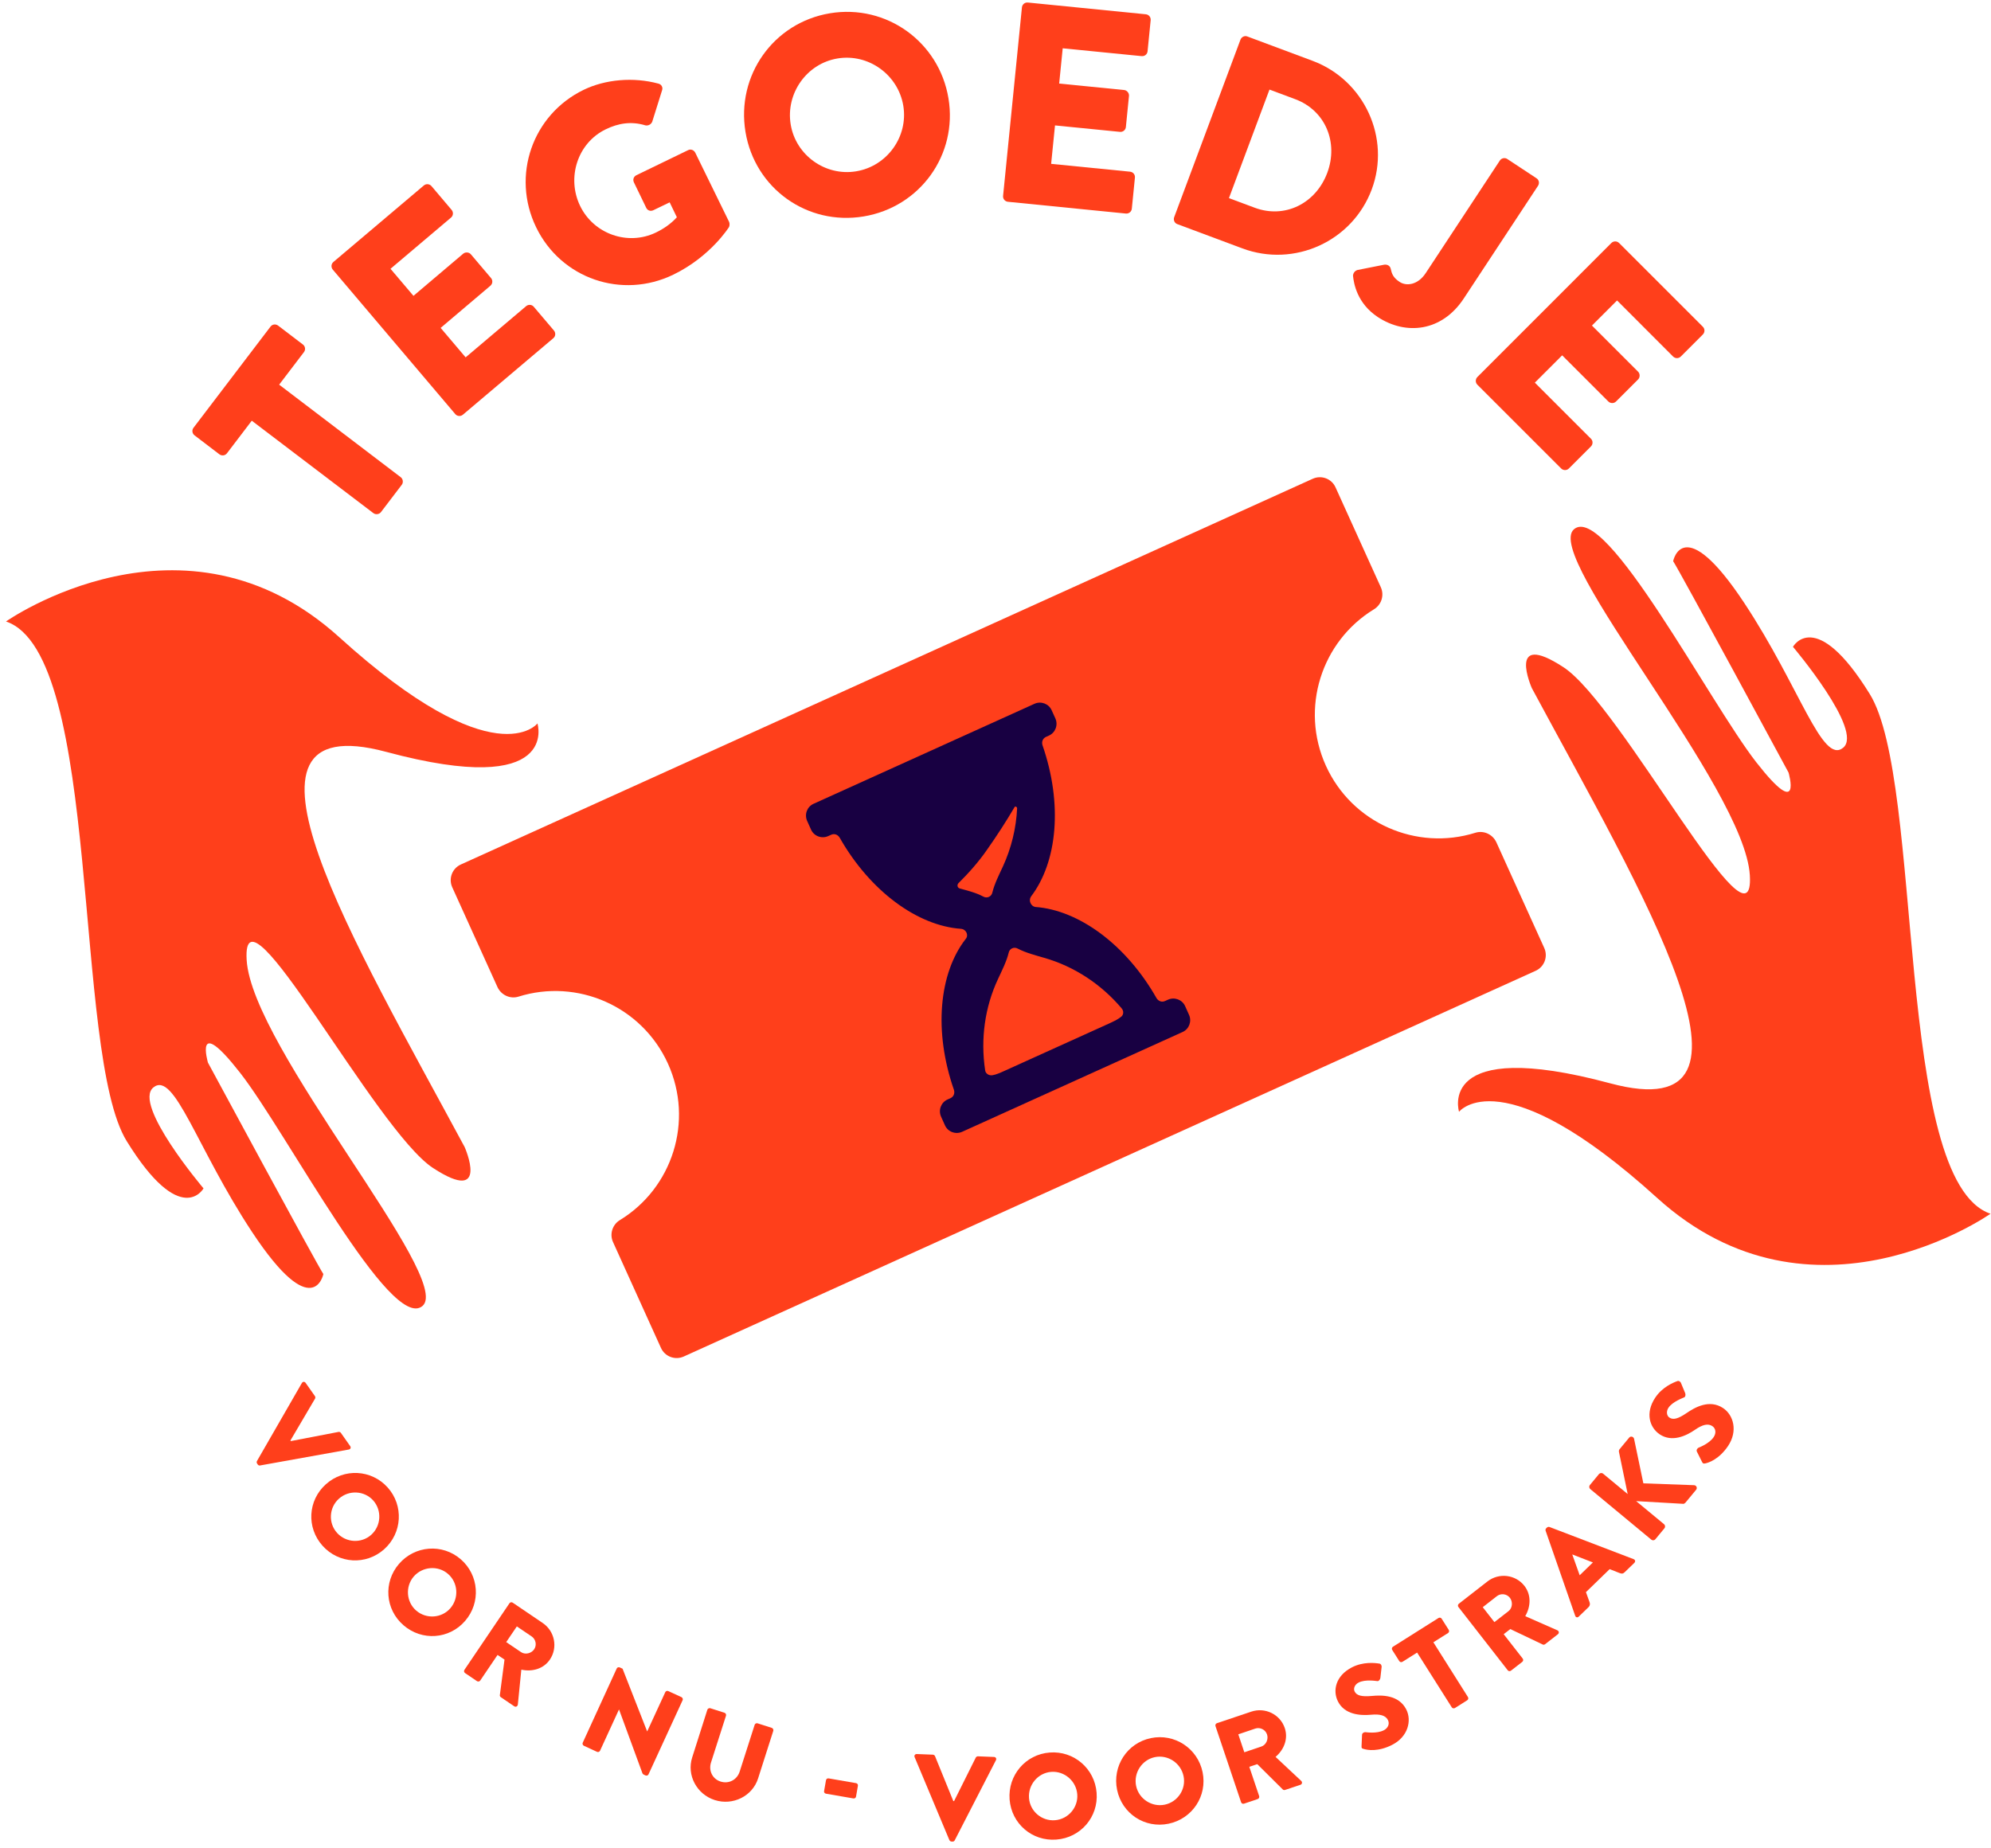 <svg width="293" height="272" viewBox="0 0 293 272" fill="none" xmlns="http://www.w3.org/2000/svg">
	<path d="M292.927 178.66C292.927 178.66 266.761 197.084 243.86 176.324C220.97 155.564 214.716 163.65 214.716 163.65C214.716 163.65 211.246 152.549 236.965 159.463C262.685 166.377 241.534 131.231 225.427 101.287C225.427 101.287 221.621 92.679 230.089 98.216C238.556 103.753 258.283 141.774 257.511 128.839C256.748 115.905 226.971 81.876 231.633 77.903C236.286 73.939 251.621 103.455 258.479 112.23C265.337 121.004 263.206 113.718 263.206 113.718C263.206 113.718 247.173 84.016 246.224 82.602C246.224 82.602 247.694 75.13 256.72 88.799C264.89 101.175 268.147 112.574 271.236 110.071C274.326 107.568 263.857 95.21 263.857 95.21C263.857 95.21 267.161 89.227 275.154 102.152C283.166 115.086 278.718 173.858 292.927 178.66Z" fill="#FF3F1B"/>
	<path d="M0.883 91.479C0.883 91.479 27.049 73.055 49.949 93.815C72.849 114.575 79.093 106.488 79.093 106.488C79.093 106.488 82.564 117.589 56.844 110.676C31.125 103.762 52.275 138.908 68.383 168.852C68.383 168.852 72.189 177.459 63.721 171.923C55.253 166.386 35.526 128.365 36.298 141.299C37.061 154.233 66.838 188.262 62.176 192.236C57.524 196.2 42.189 166.684 35.331 157.909C28.473 149.134 30.604 156.42 30.604 156.42C30.604 156.42 46.636 186.122 47.586 187.537C47.586 187.537 46.115 195.009 37.089 181.339C28.919 168.963 25.663 157.565 22.573 160.068C19.484 162.571 29.952 174.928 29.952 174.928C29.952 174.928 26.649 180.911 18.656 167.986C10.644 155.052 15.092 96.28 0.883 91.479Z" fill="#FF3F1B"/>
	<path d="M203.206 86.445L196.543 71.743C195.967 70.459 194.459 69.891 193.175 70.477L67.824 127.248C66.54 127.825 65.973 129.333 66.559 130.617L73.203 145.282C73.733 146.454 75.055 147.087 76.292 146.705C84.946 143.988 94.456 148.101 98.299 156.569C102.133 165.037 98.95 174.882 91.218 179.599C90.12 180.269 89.682 181.656 90.213 182.828L97.266 198.405C97.843 199.689 99.35 200.257 100.635 199.671L225.985 142.9C227.269 142.323 227.837 140.815 227.251 139.531L220.216 124.001C219.685 122.828 218.364 122.195 217.127 122.577C208.473 125.294 198.963 121.181 195.12 112.713C191.286 104.246 194.468 94.401 202.201 89.683C203.308 89.004 203.736 87.617 203.206 86.445Z" fill="#FF3F1B"/>
	<path d="M151.72 131.975C155.619 126.857 156.41 118.315 153.414 109.689C153.265 109.187 153.451 108.694 153.926 108.47L154.363 108.275C155.321 107.847 155.74 106.712 155.312 105.753L154.763 104.543C154.335 103.585 153.2 103.166 152.241 103.594L119.729 118.315C118.77 118.743 118.352 119.878 118.78 120.837L119.357 122.121C119.785 123.079 120.92 123.498 121.878 123.07L122.316 122.875C122.79 122.661 123.284 122.847 123.563 123.293C128.029 131.166 135.008 136.274 141.429 136.721C142.192 136.786 142.592 137.67 142.108 138.219C138.181 143.272 137.381 151.814 140.386 160.431C140.535 160.933 140.349 161.426 139.875 161.65L139.437 161.845C138.479 162.273 138.06 163.408 138.488 164.367L139.065 165.651C139.493 166.609 140.628 167.028 141.587 166.6L174.034 151.907C174.993 151.479 175.411 150.344 174.983 149.385L174.406 148.101C173.978 147.143 172.843 146.724 171.885 147.152L171.447 147.347C170.973 147.561 170.48 147.375 170.2 146.929C165.734 139.057 158.755 133.948 152.334 133.501C151.702 133.371 151.329 132.561 151.72 131.975ZM165.064 148.427C165.418 148.836 165.362 149.441 164.915 149.72C164.431 150.102 163.891 150.344 163.352 150.595C161.314 151.516 159.351 152.41 157.313 153.331L155.545 154.131L153.777 154.931C151.739 155.852 149.775 156.746 147.738 157.667C147.198 157.909 146.584 158.188 146.044 158.272C145.504 158.356 145.02 158.002 144.974 157.527C144.285 152.931 144.927 148.222 146.891 144.063C147.468 142.816 148.119 141.541 148.435 140.257C148.556 139.624 149.236 139.317 149.794 139.643C150.976 140.257 152.362 140.61 153.674 140.992C158.094 142.257 162.068 144.882 165.064 148.427ZM147.589 127.546C147.012 128.793 146.36 130.068 146.044 131.352C145.923 131.985 145.244 132.292 144.685 131.966C143.606 131.389 142.415 131.11 141.196 130.766C140.898 130.654 140.815 130.282 141.029 130.021C142.555 128.514 144.016 126.867 145.253 125.08C146.695 123.033 148.045 120.949 149.292 118.827C149.366 118.632 149.664 118.743 149.682 118.976C149.543 121.916 148.826 124.857 147.589 127.546Z" fill="#180042"/>
	<path d="M37.052 61.926L33.404 66.718C33.125 67.09 32.614 67.127 32.279 66.867L28.631 64.084C28.296 63.833 28.194 63.331 28.482 62.959L39.806 48.08C40.086 47.707 40.588 47.67 40.932 47.931L44.58 50.713C44.915 50.964 45.008 51.467 44.729 51.83L41.081 56.622L58.975 70.245C59.31 70.496 59.385 71.026 59.124 71.361L56.063 75.381C55.811 75.716 55.281 75.79 54.946 75.53L37.052 61.926Z" fill="#FF3F1B"/>
	<path d="M48.972 39.686C48.702 39.361 48.712 38.858 49.065 38.56L62.372 27.301C62.725 27.003 63.228 27.078 63.498 27.394L66.466 30.902C66.736 31.218 66.726 31.73 66.373 32.028L57.468 39.565L60.846 43.548L68.169 37.341C68.494 37.071 69.025 37.109 69.295 37.434L72.263 40.933C72.561 41.287 72.486 41.789 72.17 42.059L64.847 48.266L68.522 52.602L77.427 45.065C77.781 44.767 78.284 44.832 78.553 45.158L81.522 48.656C81.791 48.982 81.782 49.485 81.429 49.782L68.122 61.042C67.769 61.339 67.266 61.274 66.996 60.949L48.972 39.686Z" fill="#FF3F1B"/>
	<path d="M85.895 13.222C89.078 11.678 93.209 11.315 96.866 12.301C97.331 12.403 97.592 12.841 97.434 13.287L95.982 17.921C95.805 18.331 95.386 18.535 94.977 18.452C92.893 17.819 90.985 18.135 89.133 19.038C85.002 21.038 83.355 26.147 85.374 30.316C87.375 34.447 92.4 36.225 96.531 34.224C97.629 33.694 98.69 32.986 99.611 31.982L98.55 29.785L96.159 30.939C95.74 31.144 95.293 30.986 95.107 30.604L93.293 26.854C93.088 26.436 93.246 25.989 93.665 25.784L101.286 22.09C101.667 21.904 102.133 22.099 102.319 22.481L107.297 32.661C107.39 32.847 107.381 33.228 107.288 33.414C107.288 33.414 104.58 37.769 99.081 40.431C91.534 44.087 82.573 41.035 78.898 33.452C75.222 25.868 78.349 16.879 85.895 13.222Z" fill="#FF3F1B"/>
	<path d="M122.139 1.954C130.448 0.576 138.2 6.16 139.577 14.469C140.954 22.779 135.399 30.483 127.089 31.86C118.78 33.238 111.084 27.729 109.707 19.419C108.33 11.11 113.829 3.331 122.139 1.954ZM125.991 25.217C130.56 24.463 133.677 20.099 132.933 15.576C132.179 11.008 127.815 7.844 123.246 8.607C118.715 9.361 115.607 13.753 116.36 18.321C117.105 22.844 121.46 25.97 125.991 25.217Z" fill="#FF3F1B"/>
	<path d="M150.39 1.088C150.427 0.669 150.808 0.325 151.264 0.372L168.618 2.102C169.084 2.149 169.381 2.558 169.335 2.977L168.879 7.546C168.842 7.965 168.47 8.309 168.004 8.262L156.391 7.109L155.87 12.301L165.427 13.25C165.845 13.287 166.19 13.706 166.143 14.125L165.687 18.694C165.641 19.159 165.231 19.457 164.813 19.41L155.256 18.461L154.689 24.119L166.301 25.272C166.767 25.319 167.064 25.728 167.018 26.147L166.562 30.716C166.525 31.135 166.143 31.479 165.687 31.433L148.333 29.702C147.868 29.655 147.57 29.246 147.617 28.827L150.39 1.088Z" fill="#FF3F1B"/>
	<path d="M182.548 5.843C182.697 5.452 183.144 5.21 183.535 5.359L193.156 8.951C200.768 11.789 204.695 20.313 201.866 27.887C199.009 35.536 190.467 39.407 182.846 36.569L173.225 32.977C172.834 32.828 172.648 32.354 172.797 31.963L182.548 5.843ZM184.642 30.576C189.099 32.242 193.649 29.934 195.324 25.44C196.99 20.983 195.064 16.265 190.607 14.599L186.819 13.185L180.855 29.162L184.642 30.576Z" fill="#FF3F1B"/>
	<path d="M199.772 39.742L203.718 38.96C204.164 38.905 204.574 39.119 204.667 39.584C204.816 40.282 205.02 40.877 205.979 41.501C206.965 42.152 208.659 41.957 209.813 40.198L220.718 23.635C220.951 23.281 221.444 23.151 221.826 23.411L226.115 26.24C226.506 26.491 226.571 26.994 226.339 27.348L215.405 43.948C212.185 48.833 206.891 49.382 202.769 46.674C199.707 44.655 199.223 41.715 199.112 40.589C199.13 40.179 199.4 39.854 199.772 39.742Z" fill="#FF3F1B"/>
	<path d="M237.133 35.769C237.43 35.471 237.933 35.443 238.268 35.769L250.597 48.098C250.923 48.424 250.895 48.935 250.597 49.233L247.35 52.481C247.052 52.779 246.55 52.806 246.215 52.481L237.97 44.227L234.276 47.921L241.069 54.714C241.367 55.012 241.367 55.551 241.069 55.849L237.821 59.097C237.496 59.422 236.984 59.395 236.686 59.097L229.893 52.304L225.873 56.324L234.127 64.578C234.453 64.903 234.425 65.415 234.127 65.713L230.88 68.96C230.582 69.258 230.079 69.286 229.744 68.96L217.415 56.631C217.089 56.305 217.117 55.793 217.415 55.496L237.133 35.769Z" fill="#FF3F1B"/>
	<path d="M44.422 203.58C44.552 203.357 44.822 203.338 44.98 203.562L46.348 205.507C46.432 205.627 46.413 205.786 46.367 205.869L42.738 212.039L42.803 212.123L49.828 210.773C49.921 210.755 50.079 210.792 50.163 210.913L51.531 212.858C51.689 213.081 51.578 213.323 51.326 213.369L38.271 215.714C38.15 215.733 38.02 215.696 37.936 215.575L37.834 215.426C37.75 215.305 37.759 215.175 37.815 215.063L44.422 203.58Z" fill="#FF3F1B"/>
	<path d="M57.049 218.951C59.431 221.612 59.199 225.66 56.537 228.042C53.876 230.424 49.856 230.192 47.465 227.53C45.083 224.869 45.297 220.859 47.958 218.477C50.619 216.094 54.657 216.29 57.049 218.951ZM49.596 225.632C50.908 227.093 53.178 227.223 54.63 225.921C56.09 224.609 56.23 222.329 54.918 220.859C53.615 219.407 51.336 219.295 49.875 220.607C48.414 221.91 48.293 224.181 49.596 225.632Z" fill="#FF3F1B"/>
	<path d="M67.796 229.513C70.504 231.848 70.784 235.896 68.448 238.594C66.112 241.302 62.092 241.581 59.385 239.236C56.677 236.901 56.388 232.89 58.724 230.192C61.059 227.493 65.098 227.177 67.796 229.513ZM61.255 237.078C62.744 238.362 65.014 238.194 66.28 236.724C67.564 235.235 67.415 232.955 65.926 231.671C64.456 230.396 62.176 230.573 60.883 232.062C59.617 233.542 59.785 235.812 61.255 237.078Z" fill="#FF3F1B"/>
	<path d="M74.971 235.998C75.073 235.849 75.278 235.794 75.445 235.905L79.865 238.901C81.643 240.102 82.117 242.521 80.926 244.28C80.005 245.638 78.358 246.122 76.72 245.769L76.208 250.896C76.18 251.156 75.92 251.324 75.669 251.156L73.705 249.826C73.584 249.742 73.547 249.612 73.556 249.537L74.245 244.289L73.221 243.601L70.672 247.369C70.57 247.518 70.346 247.565 70.197 247.462L68.439 246.271C68.28 246.16 68.243 245.946 68.346 245.797L74.971 235.998ZM76.683 243.191C77.288 243.601 78.19 243.387 78.609 242.772C79.028 242.149 78.851 241.302 78.246 240.883L76.059 239.404L74.496 241.712L76.683 243.191Z" fill="#FF3F1B"/>
	<path d="M90.762 245.592C90.836 245.434 91.041 245.369 91.208 245.443L91.618 245.629L95.228 254.841L95.247 254.851L97.899 249.091C97.973 248.932 98.169 248.839 98.346 248.923L100.29 249.816C100.448 249.891 100.532 250.105 100.458 250.263L95.433 261.187C95.359 261.346 95.154 261.411 94.986 261.336L94.726 261.215C94.679 261.197 94.568 261.085 94.549 261.039L91.106 251.65L91.087 251.64L88.305 257.698C88.231 257.856 88.035 257.949 87.859 257.865L85.923 256.972C85.765 256.898 85.681 256.684 85.755 256.525L90.762 245.592Z" fill="#FF3F1B"/>
	<path d="M104.096 251.668C104.152 251.501 104.357 251.398 104.524 251.445L106.618 252.115C106.804 252.171 106.888 252.375 106.841 252.543L104.636 259.429C104.254 260.62 104.831 261.857 106.041 262.239C107.269 262.63 108.47 261.969 108.851 260.778L111.056 253.892C111.112 253.725 111.298 253.613 111.484 253.669L113.578 254.339C113.746 254.395 113.848 254.599 113.801 254.767L111.559 261.792C110.731 264.379 107.874 265.821 105.185 264.965C102.514 264.109 101.035 261.28 101.863 258.694L104.096 251.668Z" fill="#FF3F1B"/>
	<path d="M121.274 263.653L121.553 262.053C121.59 261.857 121.748 261.746 121.944 261.774L125.973 262.472C126.168 262.509 126.28 262.667 126.252 262.862L125.973 264.463C125.945 264.64 125.777 264.751 125.582 264.723L121.553 264.026C121.357 263.988 121.236 263.821 121.274 263.653Z" fill="#FF3F1B"/>
	<path d="M134.599 258.647C134.496 258.414 134.654 258.182 134.924 258.191L137.297 258.284C137.437 258.293 137.558 258.405 137.595 258.489L140.293 265.114H140.405L143.597 258.712C143.634 258.628 143.764 258.526 143.904 258.526L146.277 258.619C146.547 258.628 146.677 258.87 146.565 259.094L140.498 270.893C140.442 270.995 140.331 271.079 140.191 271.079L140.014 271.07C139.875 271.06 139.772 270.967 139.717 270.865L134.599 258.647Z" fill="#FF3F1B"/>
	<path d="M154.475 257.968C158.038 257.689 161.109 260.341 161.379 263.895C161.658 267.459 159.025 270.511 155.461 270.781C151.897 271.06 148.854 268.445 148.575 264.882C148.305 261.327 150.911 258.238 154.475 257.968ZM155.247 267.934C157.201 267.785 158.681 266.054 158.532 264.119C158.383 262.164 156.652 260.666 154.698 260.815C152.753 260.964 151.283 262.713 151.432 264.668C151.571 266.612 153.302 268.083 155.247 267.934Z" fill="#FF3F1B"/>
	<path d="M169.363 255.846C172.862 255.12 176.249 257.354 176.975 260.852C177.7 264.351 175.476 267.71 171.978 268.446C168.479 269.181 165.12 266.966 164.394 263.467C163.668 259.968 165.864 256.572 169.363 255.846ZM171.401 265.645C173.327 265.245 174.574 263.346 174.174 261.439C173.774 259.513 171.866 258.247 169.949 258.647C168.042 259.047 166.795 260.964 167.195 262.89C167.595 264.789 169.493 266.035 171.401 265.645Z" fill="#FF3F1B"/>
	<path d="M178.873 254.078C178.817 253.911 178.901 253.706 179.087 253.65L184.149 251.947C186.177 251.268 188.392 252.347 189.071 254.367C189.592 255.921 188.988 257.53 187.713 258.61L191.481 262.137C191.677 262.313 191.649 262.63 191.36 262.723L189.109 263.476C188.969 263.523 188.839 263.467 188.783 263.411L185.024 259.68L183.851 260.071L185.303 264.388C185.359 264.556 185.256 264.761 185.089 264.816L183.069 265.496C182.883 265.561 182.697 265.449 182.641 265.282L178.873 254.078ZM185.628 257.084C186.326 256.851 186.698 256.004 186.457 255.297C186.215 254.59 185.433 254.208 184.735 254.441L182.232 255.288L183.116 257.931L185.628 257.084Z" fill="#FF3F1B"/>
	<path d="M200.368 257.047L200.442 255.344C200.461 255.074 200.787 254.953 200.935 254.971C201.019 254.971 202.592 255.232 203.643 254.692C204.276 254.367 204.537 253.734 204.248 253.176C203.904 252.506 203.085 252.282 201.792 252.403C200.145 252.561 197.883 252.375 196.906 250.468C196.097 248.895 196.515 246.681 198.963 245.424C200.619 244.578 202.322 244.773 202.973 244.875C203.225 244.885 203.336 245.192 203.327 245.331L203.141 246.969C203.122 247.202 202.908 247.49 202.703 247.453C202.517 247.444 200.908 247.164 199.94 247.667C199.363 247.955 199.13 248.56 199.354 248.988C199.651 249.574 200.359 249.779 201.875 249.64C203.364 249.5 205.839 249.463 206.947 251.622C207.784 253.259 207.216 255.641 204.881 256.833C202.815 257.893 201.233 257.614 200.675 257.437C200.433 257.372 200.349 257.335 200.368 257.047Z" fill="#FF3F1B"/>
	<path d="M208.547 243.256L206.388 244.615C206.221 244.717 206.016 244.661 205.923 244.512L204.881 242.865C204.788 242.717 204.825 242.503 204.983 242.4L211.692 238.166C211.86 238.064 212.065 238.12 212.158 238.269L213.2 239.916C213.293 240.065 213.256 240.279 213.097 240.381L210.939 241.739L216.029 249.807C216.122 249.956 216.075 250.179 215.926 250.272L214.112 251.417C213.963 251.51 213.739 251.463 213.646 251.315L208.547 243.256Z" fill="#FF3F1B"/>
	<path d="M214.623 236.547C214.512 236.408 214.53 236.194 214.679 236.073L218.894 232.788C220.588 231.467 223.035 231.764 224.338 233.439C225.343 234.733 225.296 236.445 224.459 237.896L229.177 239.972C229.419 240.074 229.493 240.381 229.251 240.567L227.372 242.028C227.26 242.112 227.12 242.112 227.046 242.075L222.263 239.795L221.286 240.549L224.087 244.14C224.198 244.28 224.171 244.503 224.031 244.615L222.356 245.918C222.198 246.039 221.993 246.001 221.881 245.862L214.623 236.547ZM222.002 237.152C222.579 236.705 222.654 235.784 222.198 235.189C221.733 234.593 220.867 234.5 220.29 234.947L218.206 236.575L219.918 238.771L222.002 237.152Z" fill="#FF3F1B"/>
	<path d="M231.81 237.841L227.455 225.316C227.418 225.204 227.446 225.046 227.539 224.962L227.669 224.841C227.762 224.758 227.911 224.73 228.023 224.767L240.408 229.503C240.65 229.596 240.706 229.857 240.511 230.052L239.087 231.429C238.854 231.653 238.677 231.681 238.324 231.541L236.881 230.973L233.392 234.36L233.922 235.831C234.006 236.045 234.015 236.333 233.755 236.584L232.341 237.952C232.154 238.148 231.894 238.083 231.81 237.841ZM234.416 229.987L231.391 228.815L231.382 228.824L232.471 231.876L234.416 229.987Z" fill="#FF3F1B"/>
	<path d="M234.034 219.193C233.857 219.044 233.82 218.784 233.978 218.588L235.309 216.978C235.458 216.802 235.737 216.774 235.914 216.922L239.533 219.919L238.249 213.712C238.221 213.601 238.259 213.424 238.324 213.34L239.757 211.609C239.971 211.349 240.39 211.46 240.473 211.786L241.841 218.346L249.313 218.616C249.648 218.635 249.825 219.035 249.602 219.295L248.029 221.194C247.945 221.287 247.797 221.37 247.731 221.361L240.78 220.961L244.884 224.357C245.061 224.506 245.089 224.785 244.94 224.962L243.609 226.572C243.451 226.767 243.181 226.777 243.004 226.628L234.034 219.193Z" fill="#FF3F1B"/>
	<path d="M250.476 215.192L249.713 213.666C249.602 213.414 249.816 213.154 249.965 213.098C250.03 213.061 251.537 212.512 252.189 211.535C252.589 210.939 252.505 210.26 251.984 209.916C251.36 209.497 250.532 209.702 249.462 210.446C248.104 211.386 246.038 212.326 244.251 211.135C242.781 210.148 242.064 208.017 243.591 205.728C244.623 204.184 246.205 203.523 246.829 203.3C247.052 203.188 247.303 203.402 247.359 203.532L247.992 205.058C248.085 205.272 248.038 205.626 247.843 205.691C247.676 205.775 246.14 206.315 245.535 207.217C245.182 207.748 245.265 208.39 245.666 208.66C246.215 209.032 246.931 208.864 248.187 208.008C249.425 207.161 251.565 205.924 253.584 207.273C255.11 208.297 255.771 210.651 254.31 212.838C253.017 214.764 251.5 215.303 250.932 215.415C250.69 215.443 250.607 215.452 250.476 215.192Z" fill="#FF3F1B"/>
</svg>
